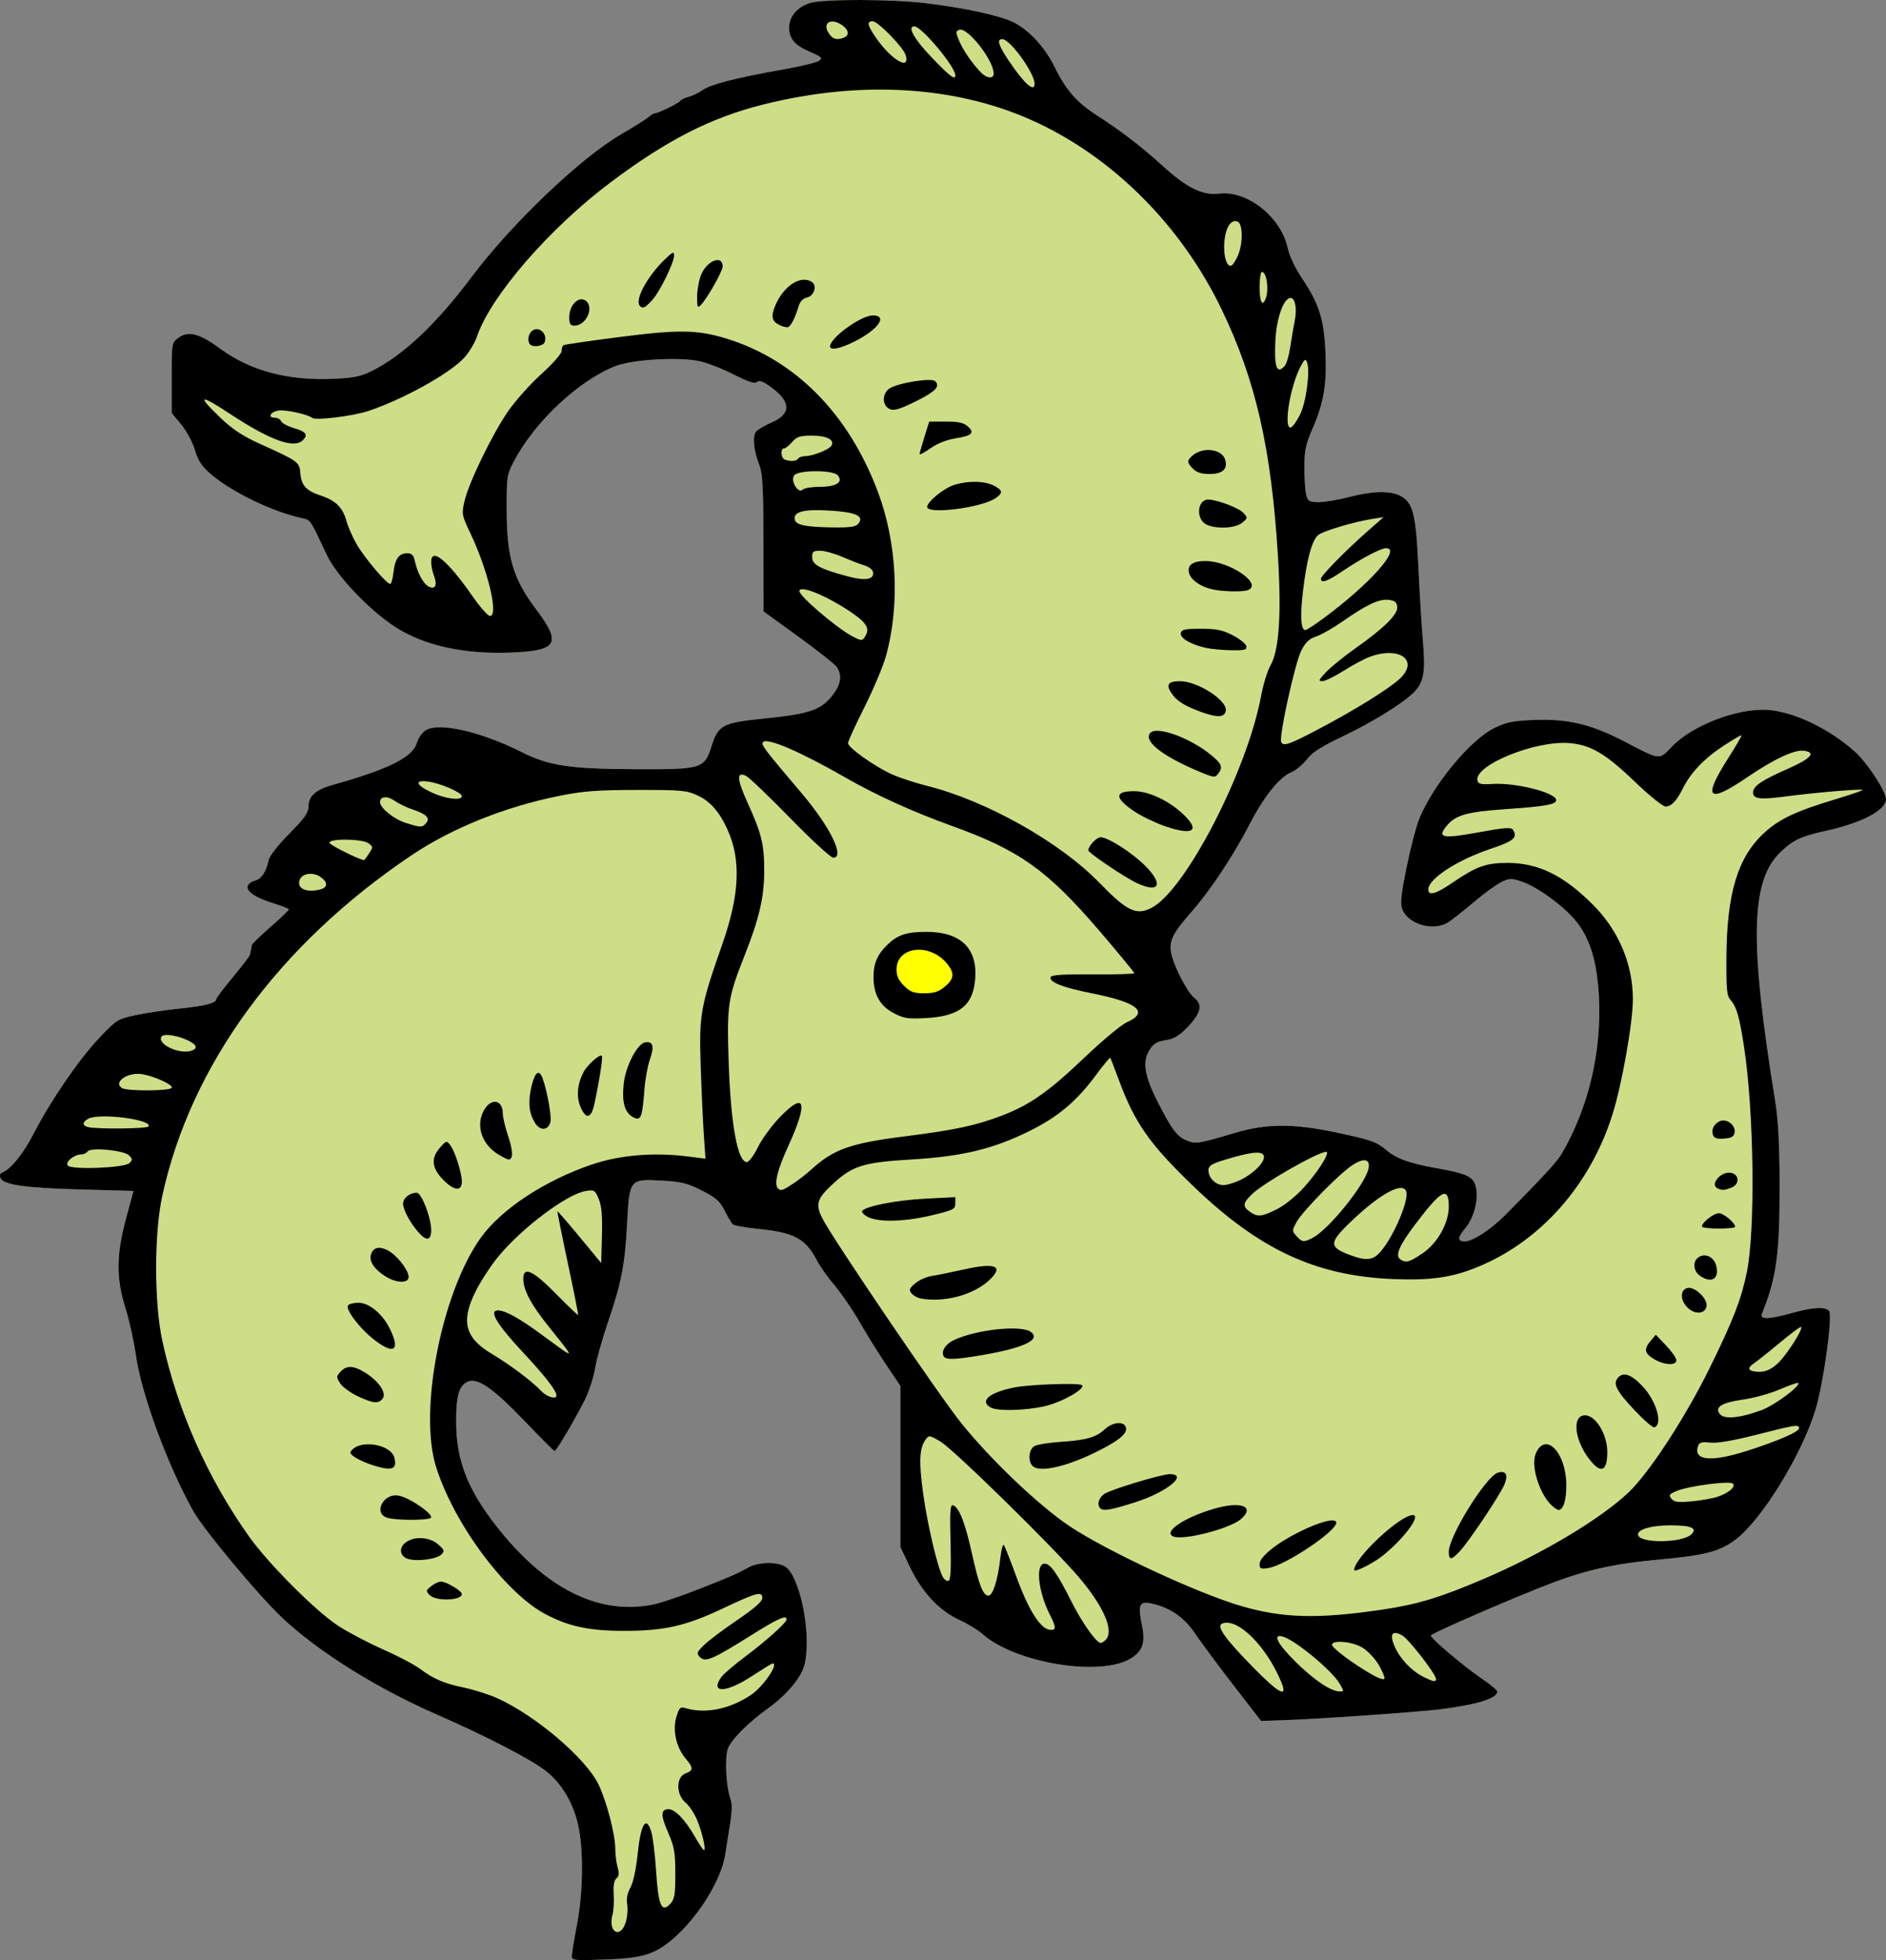 <?xml version="1.0" encoding="UTF-8" standalone="no"?>
<!-- Created with Inkscape (http://www.inkscape.org/) -->

<svg
   version="1.1"
   id="svg1"
   width="983.519"
   height="1021.738"
   viewBox="0 0 983.519 1021.738"
   sodipodi:docname="90b.svg"
   inkscape:version="1.3.2 (091e20ef0f, 2023-11-25)"
   xmlns:inkscape="http://www.inkscape.org/namespaces/inkscape"
   xmlns:sodipodi="http://sodipodi.sourceforge.net/DTD/sodipodi-0.dtd"
   xmlns="http://www.w3.org/2000/svg"
   xmlns:svg="http://www.w3.org/2000/svg">
  <rect x="0" y="0" width="983.519" height="1021.738" fill="#808080" stroke="none"/>
  <defs
     id="defs1" />
  <sodipodi:namedview
     id="namedview1"
     pagecolor="#ffffff"
     bordercolor="#000000"
     borderopacity="0.25"
     inkscape:showpageshadow="2"
     inkscape:pageopacity="0.0"
     inkscape:pagecheckerboard="0"
     inkscape:deskcolor="#d1d1d1"
     showgrid="false"
     inkscape:zoom="0.601948"
     inkscape:cx="495.05937"
     inkscape:cy="509.18019"
     inkscape:window-width="1920"
     inkscape:window-height="1011"
     inkscape:window-x="0"
     inkscape:window-y="0"
     inkscape:window-maximized="1"
     inkscape:current-layer="layer1" />
  <g
     inkscape:groupmode="layer"
     id="layer1"
     inkscape:label="Layer 1"
     transform="translate(-17.814,-15.585)">
    <path
       style="fill:#cdde87"
       d="m 316.004,1035.158 c 0.002,-1.37 1.202,-8.662 2.667,-16.205 3.262,-16.801 3.517,-39.336 0.591,-52.202 -2.687,-11.816 -8.929,-22.068 -17.261,-28.354 -8.209,-6.192 -31.148,-18.018 -56.288,-29.017 -31.783,-13.906 -62.062,-32.859 -80.898,-50.636 -12.531,-11.828 -41.027,-46.083 -46.437,-55.823 -13.413,-24.147 -26.825,-60.665 -29.695,-80.848 -1.048,-7.373 -3.517,-18.506 -5.487,-24.739 -4.871,-15.415 -4.764,-27.802 0.403,-46.809 l 3.844,-14.143 -27.388,-0.751 c -29.364,-0.805 -40.639,-2.422 -42.022,-6.025 -0.469,-1.221 -0.16,-2.452 0.687,-2.734 4.434,-1.478 11.06,-9.592 16.611,-20.34 8.963,-17.353 23.729,-38.867 34.355,-50.054 8.878,-9.346 9.517,-9.746 18.753,-11.72 5.259,-1.124 15.832,-2.698 23.496,-3.497 13.312,-1.388 18.732,-2.841 18.732,-5.019 0,-0.549 3.9,-5.689 8.667,-11.423 4.767,-5.733 8.742,-10.963 8.833,-11.621 0.092,-0.658 0.317,-1.797 0.5,-2.531 0.183,-0.733 0.408,-1.846 0.5,-2.472 0.092,-0.626 4.517,-4.92 9.833,-9.541 5.317,-4.621 9.549,-8.713 9.405,-9.093 -0.144,-0.38 -3.606,-1.725 -7.693,-2.99 -9.364,-2.897 -14.329,-6.114 -13.787,-8.931 0.232,-1.205 1.91,-2.542 3.728,-2.971 3.416,-0.806 6.033,-4.717 7.284,-10.885 0.407,-2.008 5.065,-7.936 10.724,-13.651 8,-8.078 10.004,-10.907 10.004,-14.118 0,-5.496 3.81,-8.849 12.947,-11.394 28.623,-7.973 41.469,-14.382 43.569,-21.739 0.699,-2.448 2.693,-5.383 4.431,-6.522 6.835,-4.479 28.595,0.391 50.205,11.234 14.263,7.157 25.076,8.801 58.848,8.946 35.329,0.152 36.409,-0.172 40.235,-12.07 3.554,-11.051 5.643,-12.135 27.765,-14.394 24.467,-2.499 30.072,-4.596 36.388,-13.615 3.385,-4.834 3.756,-9.376 1.078,-13.2 -1.027,-1.466 -10.027,-8.579 -20,-15.807 l -18.133,-13.141 -0.059,-35.49 c -0.048,-29.006 -0.441,-36.464 -2.153,-40.823 -2.991,-7.616 -3.723,-15.002 -1.725,-17.41 0.925,-1.115 4.597,-3.281 8.16,-4.813 10.325,-4.442 10.157,-10.77 -0.491,-18.484 -3.994,-2.893 -5.916,-3.58 -7.15,-2.556 -1.23,1.021 -4.538,-0.052 -12.207,-3.959 -5.786,-2.948 -13.739,-6.051 -17.674,-6.894 -10.838,-2.324 -35.034,-0.924 -43.915,2.542 -19.125,7.464 -42.13,29.009 -52.934,49.576 -3.727,7.095 -3.85,7.94 -3.789,26 0.083,24.348 3.387,35.35 15.403,51.297 13.359,17.728 11.151,21.502 -13.146,22.464 -24.5,0.971 -45.357,-3.628 -60.322,-13.301 -13.78,-8.907 -30.705,-26.746 -35.881,-37.818 -8.294,-17.742 -8.471,-18.017 -12.013,-18.752 -15.828,-3.282 -37.869,-13.924 -48.873,-23.597 -4.302,-3.782 -6.252,-6.823 -7.809,-12.179 -1.152,-3.963 -4.303,-9.835 -7.083,-13.2 l -5.008,-6.062 v -18.279 c 0,-18.237 0.008,-18.285 3.547,-20.93 5.087,-3.803 11.021,-2.256 21.758,5.669 15.524,11.459 35.331,16.771 58.704,15.741 11.17,-0.492 14.534,-1.185 20.667,-4.257 16.137,-8.085 33.39,-24.369 51.7,-48.797 20.788,-27.735 56.828,-62.112 78.05,-74.451 6.733,-3.915 13.189,-7.965 14.347,-9 1.158,-1.035 2.541,-1.882 3.073,-1.882 1.749,0 12.643,-5.299 13.395,-6.515 0.404,-0.654 2.354,-1.595 4.333,-2.092 1.979,-0.497 5.241,-2.073 7.248,-3.502 4.223,-3.007 17.415,-6.395 41.591,-10.682 9.393,-1.666 18.065,-3.75 19.27,-4.631 1.892,-1.384 1.236,-2.014 -4.802,-4.611 -8.024,-3.452 -10.881,-6.799 -10.881,-12.749 0,-5.761 4.397,-10.838 11.071,-12.782 7.152,-2.084 42.407,-2.002 60.262,0.14 20.239,2.428 38.944,6.518 45.878,10.031 8.065,4.087 16.439,13.253 21.329,23.348 5.69,11.747 11.499,18.367 22.067,25.15 12.468,8.002 23.28,16.323 34.684,26.693 12.141,11.04 20.54,15.129 28.852,14.045 14.614,-1.905 32.42,12.171 35.887,28.369 0.887,4.145 3.906,10.501 7.599,16 8.747,13.023 11.299,21.088 12.068,38.132 0.764,16.943 -0.868,26.643 -6.733,40.024 -3.575,8.157 -4.225,11.268 -4.243,20.3 -0.011,5.867 0.433,12.317 0.988,14.333 0.899,3.269 1.621,3.664 6.65,3.644 3.103,-0.013 10.141,-1.202 15.641,-2.644 11.919,-3.124 21.413,-3.383 26.553,-0.725 6.813,3.523 8.298,9.223 9.586,36.781 0.643,13.757 1.722,31.387 2.398,39.178 1.398,16.097 0.451,21.415 -4.734,26.6 -5.837,5.837 -21.646,15.608 -37.279,23.04 -11.005,5.232 -15.759,8.287 -18.509,11.892 -2.035,2.668 -5.659,5.67 -8.053,6.67 -6.288,2.627 -14.367,12.699 -21.904,27.304 -8.402,16.282 -20.295,34.224 -30.001,45.261 -9.827,11.174 -11.876,15.154 -10.899,21.174 1.094,6.74 8.343,20.906 12.285,24.008 4.437,3.49 3.278,8.016 -3.964,15.472 -4.156,4.279 -6.855,5.852 -11.178,6.515 -4.499,0.69 -6.269,1.782 -8.406,5.186 -3.756,5.983 -2.587,13.33 4.269,26.822 7.326,14.419 10.096,18.123 15.122,20.223 4.663,1.948 6.297,1.69 25.381,-4.006 16,-4.776 30.299,-4.856 52,-0.291 18.983,3.993 21.529,4.886 26.954,9.45 5.182,4.36 12.183,6.854 26.126,9.307 13.537,2.381 17.697,3.943 19.506,7.323 3.034,5.669 0.727,17.595 -4.637,23.969 -4.098,4.87 -4.158,6.849 -0.21,6.849 4.046,0 13.457,-6.13 20.928,-13.631 18.6,-18.676 27.147,-27.929 29.471,-31.907 14.137,-24.195 21.028,-53.401 19.458,-82.462 -0.951,-17.607 -4.561,-29.608 -11.571,-38.478 -6.267,-7.928 -20.146,-18.151 -28.517,-21.003 -5.482,-1.868 -6.433,-1.855 -10.639,0.141 -2.541,1.206 -9.025,5.921 -14.41,10.478 -5.385,4.557 -11.42,9.315 -13.411,10.574 -7.655,4.838 -20.746,1.165 -23.927,-6.713 -1.189,-2.945 -0.768,-7.209 2.14,-21.666 1.991,-9.9 4.966,-21.359 6.61,-25.465 7.052,-17.603 26.601,-41.293 39.137,-47.426 6.314,-3.089 9.723,-3.791 20.535,-4.225 17.763,-0.713 30.073,2.183 47.135,11.091 19.143,9.994 18.258,9.893 24.954,2.848 10.618,-11.172 34.539,-20.32 50.168,-19.184 13.636,0.991 32.07,9.841 45.333,21.766 6.566,5.904 16.202,20.657 16.202,24.807 0,5.736 -12.64,12.381 -31.333,16.473 -12.893,2.822 -17.131,4.804 -23.675,11.075 -15.598,14.945 -16.283,46.611 -2.8,129.574 1.645,10.122 2.29,22.309 2.331,44 0.067,36.053 -1.616,48.313 -9.194,67 -1.294,3.192 3.293,3.094 15.662,-0.333 11.044,-3.061 17.434,-3.391 19.358,-1 1.943,2.415 -2.942,37.756 -7.108,51.419 -7.164,23.496 -27.838,57.14 -41.544,67.606 -8.336,6.365 -16.106,8.378 -41.029,10.628 -21.75,1.964 -36.839,5.284 -54.667,12.03 -19.077,7.218 -63.333,26.393 -63.333,27.441 0,1.578 17.104,16.049 26.555,22.468 4.461,3.03 8.111,6.072 8.111,6.761 0,3.564 -10.494,6.806 -30,9.269 -11.527,1.455 -63.606,5.058 -81.956,5.67 l -11.29,0.376 -14.423,-18.667 c -7.932,-10.267 -16.952,-22.415 -20.044,-26.997 -5.815,-8.617 -13.318,-13.668 -23.289,-15.676 -5.655,-1.139 -6.511,1.074 -4.352,11.248 1.981,9.336 0.384,13.914 -6.188,17.741 -16.217,9.443 -60.427,1.944 -77.125,-13.082 -2.2,-1.98 -7.617,-5.263 -12.038,-7.296 -10.457,-4.809 -19.398,-14.419 -25.707,-27.631 l -4.922,-10.307 v -42 -42 l -7.333,-10.902 c -4.033,-5.996 -10.269,-16.023 -13.857,-22.282 -3.588,-6.259 -9.448,-14.839 -13.024,-19.068 -3.575,-4.228 -7.745,-10.101 -9.267,-13.051 -5.925,-11.486 -11.895,-14.679 -30.965,-16.559 -6.478,-0.639 -12.335,-1.718 -13.015,-2.398 -0.68,-0.68 -2.579,-3.899 -4.221,-7.154 -2.466,-4.89 -4.524,-6.699 -11.842,-10.411 -7.52,-3.814 -10.663,-4.596 -20.825,-5.175 -16.793,-0.957 -16.952,-0.76 -18.136,22.454 -1.083,21.23 -2.963,30.865 -10.078,51.661 -2.927,8.554 -5.906,19.253 -6.621,23.776 -0.714,4.523 -3.091,11.834 -5.281,16.248 -4.824,9.723 -14.921,26.862 -15.826,26.862 -0.359,0 -7.507,-7.155 -15.885,-15.899 -16.561,-17.286 -24.758,-22.813 -29.818,-20.105 -4.269,2.285 -5.676,7.495 -5.638,20.878 0.06,20.823 6.408,36.368 23.356,57.193 24.981,30.695 52.321,43.621 79.876,37.764 3.886,-0.826 14.566,-4.463 23.732,-8.081 16.933,-6.685 19.152,-7.655 25.673,-11.224 5.494,-3.008 16.315,-2.887 19.748,0.22 7.84,7.095 13.177,37.606 9.011,51.512 -1.92,6.407 -9.512,15.24 -18.803,21.878 -10.425,7.447 -19.43,16.554 -20.964,21.202 -1.587,4.808 -0.851,19.506 1.272,25.386 1.064,2.949 1.062,6.588 -0.011,13.333 -0.811,5.102 -1.97,12.392 -2.575,16.198 -2.921,18.38 -23.16,45.299 -38.538,51.259 -5.806,2.25 -11.286,3.038 -24.48,3.517 -15.933,0.579 -17,0.462 -16.996,-1.873 z"
       id="path2" />
    <path
       style="fill:#ffff00"
       d="m 510.564,529.881 c 4.816,-4.053 5.134,-6.877 1.318,-11.728 -8.9,-11.314 -26.549,-9.421 -26.549,2.848 0,3.237 1.117,5.654 3.897,8.434 3.268,3.268 4.973,3.897 10.564,3.897 5.227,0 7.553,-0.745 10.769,-3.452 z"
       id="path3" />
    <path
       style="fill:#000000"
       d="m 316.004,1035.158 c 0.002,-1.37 1.202,-8.662 2.667,-16.205 3.262,-16.801 3.517,-39.336 0.591,-52.202 -2.687,-11.816 -8.929,-22.068 -17.261,-28.354 -8.209,-6.192 -31.148,-18.018 -56.288,-29.017 -31.783,-13.906 -62.062,-32.859 -80.898,-50.636 -12.531,-11.828 -41.027,-46.083 -46.437,-55.823 -13.413,-24.147 -26.825,-60.665 -29.695,-80.848 -1.048,-7.373 -3.517,-18.506 -5.487,-24.739 -4.871,-15.415 -4.764,-27.802 0.403,-46.809 l 3.844,-14.143 -27.388,-0.751 c -29.364,-0.805 -40.639,-2.422 -42.022,-6.025 -0.469,-1.221 -0.16,-2.452 0.687,-2.734 4.434,-1.478 11.06,-9.592 16.611,-20.34 8.963,-17.353 23.729,-38.867 34.355,-50.054 8.878,-9.346 9.517,-9.746 18.753,-11.72 5.259,-1.124 15.832,-2.698 23.496,-3.497 13.312,-1.388 18.732,-2.841 18.732,-5.019 0,-0.549 3.9,-5.689 8.667,-11.423 4.767,-5.733 8.742,-10.963 8.833,-11.621 0.092,-0.658 0.317,-1.797 0.5,-2.531 0.183,-0.733 0.408,-1.846 0.5,-2.472 0.092,-0.626 4.517,-4.92 9.833,-9.541 5.317,-4.621 9.549,-8.713 9.405,-9.093 -0.144,-0.38 -3.606,-1.725 -7.693,-2.99 -9.364,-2.897 -14.329,-6.114 -13.787,-8.931 0.232,-1.205 1.91,-2.542 3.728,-2.971 3.416,-0.806 6.033,-4.717 7.284,-10.885 0.407,-2.008 5.065,-7.936 10.724,-13.651 8,-8.078 10.004,-10.907 10.004,-14.118 0,-5.496 3.81,-8.849 12.947,-11.394 28.623,-7.973 41.469,-14.382 43.569,-21.739 0.699,-2.448 2.693,-5.383 4.431,-6.522 6.835,-4.479 28.595,0.391 50.205,11.234 14.263,7.157 25.076,8.801 58.848,8.946 35.329,0.152 36.409,-0.172 40.235,-12.07 3.554,-11.051 5.643,-12.135 27.765,-14.394 24.467,-2.499 30.072,-4.596 36.388,-13.615 3.385,-4.834 3.756,-9.376 1.078,-13.2 -1.027,-1.466 -10.027,-8.579 -20,-15.807 l -18.133,-13.141 -0.059,-35.49 c -0.048,-29.006 -0.441,-36.464 -2.153,-40.823 -2.991,-7.616 -3.723,-15.002 -1.725,-17.41 0.925,-1.115 4.597,-3.281 8.16,-4.813 10.325,-4.442 10.157,-10.77 -0.491,-18.484 -3.994,-2.893 -5.916,-3.58 -7.15,-2.556 -1.23,1.021 -4.538,-0.052 -12.207,-3.959 -5.786,-2.948 -13.739,-6.051 -17.674,-6.894 -10.838,-2.324 -35.034,-0.924 -43.915,2.542 -19.125,7.464 -42.13,29.009 -52.934,49.576 -3.727,7.095 -3.85,7.94 -3.789,26 0.083,24.348 3.387,35.35 15.403,51.297 13.359,17.728 11.151,21.502 -13.146,22.464 -24.5,0.971 -45.357,-3.628 -60.322,-13.301 -13.78,-8.907 -30.705,-26.746 -35.881,-37.818 -8.294,-17.742 -8.471,-18.017 -12.013,-18.752 -15.828,-3.282 -37.869,-13.924 -48.873,-23.597 -4.302,-3.782 -6.252,-6.823 -7.809,-12.179 -1.152,-3.963 -4.303,-9.835 -7.083,-13.2 l -5.008,-6.062 v -18.279 c 0,-18.237 0.008,-18.285 3.547,-20.93 5.087,-3.803 11.021,-2.256 21.758,5.669 15.524,11.459 35.331,16.771 58.704,15.741 11.17,-0.492 14.534,-1.185 20.667,-4.257 16.137,-8.085 33.39,-24.369 51.7,-48.797 20.788,-27.735 56.828,-62.112 78.05,-74.451 6.733,-3.915 13.189,-7.965 14.347,-9 1.158,-1.035 2.541,-1.882 3.073,-1.882 1.749,0 12.643,-5.299 13.395,-6.515 0.404,-0.654 2.354,-1.595 4.333,-2.092 1.979,-0.497 5.241,-2.073 7.248,-3.502 4.223,-3.007 17.415,-6.395 41.591,-10.682 9.393,-1.666 18.065,-3.75 19.27,-4.631 1.892,-1.384 1.236,-2.014 -4.802,-4.611 -8.024,-3.452 -10.881,-6.799 -10.881,-12.749 0,-5.761 4.397,-10.838 11.071,-12.782 7.152,-2.084 42.407,-2.002 60.262,0.14 20.239,2.428 38.944,6.518 45.878,10.031 8.065,4.087 16.439,13.253 21.329,23.348 5.69,11.747 11.499,18.367 22.067,25.15 12.468,8.002 23.28,16.323 34.684,26.693 12.141,11.04 20.54,15.129 28.852,14.045 14.614,-1.905 32.42,12.171 35.887,28.369 0.887,4.145 3.906,10.501 7.599,16 8.747,13.023 11.299,21.088 12.068,38.132 0.764,16.943 -0.868,26.643 -6.733,40.024 -3.575,8.157 -4.225,11.268 -4.243,20.3 -0.011,5.867 0.433,12.317 0.988,14.333 0.899,3.269 1.621,3.664 6.65,3.644 3.103,-0.013 10.141,-1.202 15.641,-2.644 11.919,-3.124 21.413,-3.383 26.553,-0.725 6.813,3.523 8.298,9.223 9.586,36.781 0.643,13.757 1.722,31.387 2.398,39.178 1.398,16.097 0.451,21.415 -4.734,26.6 -5.837,5.837 -21.646,15.608 -37.279,23.04 -11.005,5.232 -15.759,8.287 -18.509,11.892 -2.035,2.668 -5.659,5.67 -8.053,6.67 -6.288,2.627 -14.367,12.699 -21.904,27.304 -8.402,16.282 -20.295,34.224 -30.001,45.261 -9.827,11.174 -11.876,15.154 -10.899,21.174 1.094,6.74 8.343,20.906 12.285,24.008 4.437,3.49 3.278,8.016 -3.964,15.472 -4.156,4.279 -6.855,5.852 -11.178,6.515 -4.499,0.69 -6.269,1.782 -8.406,5.186 -3.756,5.983 -2.587,13.33 4.269,26.822 7.326,14.419 10.096,18.123 15.122,20.223 4.663,1.948 6.297,1.69 25.381,-4.006 16,-4.776 30.299,-4.856 52,-0.291 18.983,3.993 21.529,4.886 26.954,9.45 5.182,4.36 12.183,6.854 26.126,9.307 13.537,2.381 17.697,3.943 19.506,7.323 3.034,5.669 0.727,17.595 -4.637,23.969 -4.098,4.87 -4.158,6.849 -0.21,6.849 4.046,0 13.457,-6.13 20.928,-13.631 18.6,-18.676 27.147,-27.929 29.471,-31.907 14.137,-24.195 21.028,-53.401 19.458,-82.462 -0.951,-17.607 -4.561,-29.608 -11.571,-38.478 -6.267,-7.928 -20.146,-18.151 -28.517,-21.003 -5.482,-1.868 -6.433,-1.855 -10.639,0.141 -2.541,1.206 -9.025,5.921 -14.41,10.478 -5.385,4.557 -11.42,9.315 -13.411,10.574 -7.655,4.838 -20.746,1.165 -23.927,-6.713 -1.189,-2.945 -0.768,-7.209 2.14,-21.666 1.991,-9.9 4.966,-21.359 6.61,-25.465 7.052,-17.603 26.601,-41.293 39.137,-47.426 6.314,-3.089 9.723,-3.791 20.535,-4.225 17.763,-0.713 30.073,2.183 47.135,11.091 19.143,9.994 18.258,9.893 24.954,2.848 10.618,-11.172 34.539,-20.32 50.168,-19.184 13.636,0.991 32.07,9.841 45.333,21.766 6.566,5.904 16.202,20.657 16.202,24.807 0,5.736 -12.64,12.381 -31.333,16.473 -12.893,2.822 -17.131,4.804 -23.675,11.075 -15.598,14.945 -16.283,46.611 -2.8,129.574 1.645,10.122 2.29,22.309 2.331,44 0.067,36.053 -1.616,48.313 -9.194,67 -1.294,3.192 3.293,3.094 15.662,-0.333 11.044,-3.061 17.434,-3.391 19.358,-1 1.943,2.415 -2.942,37.756 -7.108,51.419 -7.164,23.496 -27.838,57.14 -41.544,67.606 -8.336,6.365 -16.106,8.378 -41.029,10.628 -21.75,1.964 -36.839,5.284 -54.667,12.03 -19.077,7.218 -63.333,26.393 -63.333,27.441 0,1.578 17.104,16.049 26.555,22.468 4.461,3.03 8.111,6.072 8.111,6.761 0,3.564 -10.494,6.806 -30,9.269 -11.527,1.455 -63.606,5.058 -81.956,5.67 l -11.29,0.376 -14.423,-18.667 c -7.932,-10.267 -16.952,-22.415 -20.044,-26.997 -5.815,-8.617 -13.318,-13.668 -23.289,-15.676 -5.655,-1.139 -6.511,1.074 -4.352,11.248 1.981,9.336 0.384,13.914 -6.188,17.741 -16.217,9.443 -60.427,1.944 -77.125,-13.082 -2.2,-1.98 -7.617,-5.263 -12.038,-7.296 -10.457,-4.809 -19.398,-14.419 -25.707,-27.631 l -4.922,-10.307 v -42 -42 l -7.333,-10.902 c -4.033,-5.996 -10.269,-16.023 -13.857,-22.282 -3.588,-6.259 -9.448,-14.839 -13.024,-19.068 -3.575,-4.228 -7.745,-10.101 -9.267,-13.051 -5.925,-11.486 -11.895,-14.679 -30.965,-16.559 -6.478,-0.639 -12.335,-1.718 -13.015,-2.398 -0.68,-0.68 -2.579,-3.899 -4.221,-7.154 -2.466,-4.89 -4.524,-6.699 -11.842,-10.411 -7.52,-3.814 -10.663,-4.596 -20.825,-5.175 -16.793,-0.957 -16.952,-0.76 -18.136,22.454 -1.083,21.23 -2.963,30.865 -10.078,51.661 -2.927,8.554 -5.906,19.253 -6.621,23.776 -0.714,4.523 -3.091,11.834 -5.281,16.248 -4.824,9.723 -14.921,26.862 -15.826,26.862 -0.359,0 -7.507,-7.155 -15.885,-15.899 -16.561,-17.286 -24.758,-22.813 -29.818,-20.105 -4.269,2.285 -5.676,7.495 -5.638,20.878 0.06,20.823 6.408,36.368 23.356,57.193 24.981,30.695 52.321,43.621 79.876,37.764 3.886,-0.826 14.566,-4.463 23.732,-8.081 16.933,-6.685 19.152,-7.655 25.673,-11.224 5.494,-3.008 16.315,-2.887 19.748,0.22 7.84,7.095 13.177,37.606 9.011,51.512 -1.92,6.407 -9.512,15.24 -18.803,21.878 -10.425,7.447 -19.43,16.554 -20.964,21.202 -1.587,4.808 -0.851,19.506 1.272,25.386 1.064,2.949 1.062,6.588 -0.011,13.333 -0.811,5.102 -1.97,12.392 -2.575,16.198 -2.921,18.38 -23.16,45.299 -38.538,51.259 -5.806,2.25 -11.286,3.038 -24.48,3.517 -15.933,0.579 -17,0.462 -16.996,-1.873 z m 28.044,-17.302 c 0.873,-2.646 1.251,-6.884 0.84,-9.418 -0.507,-3.122 0.03,-5.992 1.666,-8.905 1.459,-2.597 2.947,-9.469 3.761,-17.366 1.602,-15.545 4.333,-20.303 7.006,-12.206 0.89,2.696 2.078,12.108 2.64,20.914 1.157,18.128 2.888,22.079 7.462,17.025 2.177,-2.406 2.574,-4.844 2.551,-15.708 -0.022,-11.127 -0.528,-14.004 -3.749,-21.35 -3.949,-9.004 -3.892,-12.177 0.218,-12.177 3.391,0 8.704,5.517 13.669,14.196 2.246,3.925 4.406,7.137 4.801,7.137 1.245,0 -1.018,-9.755 -3.711,-16 -1.423,-3.3 -4.022,-7.2 -5.776,-8.667 -5.134,-4.293 -5.189,-13.396 -0.092,-15.333 4.165,-1.583 4.172,-2.798 0.048,-7.7 -4.94,-5.871 -6.935,-14.746 -4.867,-21.649 1.448,-4.832 2.061,-5.464 4.579,-4.713 10.521,3.139 23.001,0.675 34.236,-6.76 6.356,-4.206 14.837,-16.512 11.379,-16.512 -0.344,0 -5.221,3 -10.838,6.667 -13.481,8.801 -21.928,9.053 -15.92,0.476 1.072,-1.531 6.622,-6.284 12.333,-10.562 11.254,-8.431 21.717,-17.838 21.717,-19.525 0,-2.508 -4.511,-0.473 -18.791,8.479 -19.85,12.444 -23.557,14.022 -26.362,11.218 -1.922,-1.922 -1.749,-2.467 1.953,-6.169 2.234,-2.234 10.017,-8.108 17.297,-13.053 9.167,-6.228 13.236,-9.792 13.236,-11.595 0,-3.709 -2.842,-2.956 -20.719,5.489 -19.226,9.082 -30.456,11.625 -51.281,11.613 -18.314,-0.011 -28.981,-2.283 -41.196,-8.773 -20.961,-11.138 -47.819,-47.392 -56.992,-76.931 -9.063,-29.185 2.954,-90.581 23.314,-119.113 10.69,-14.98 33.501,-30.006 58.207,-38.341 14.372,-4.849 31.95,-6.353 49.183,-4.209 l 9.849,1.226 -0.874,-12.781 c -0.481,-7.029 -1.214,-23.281 -1.631,-36.114 -0.85,-26.204 -0.08,-30.507 11.213,-62.667 9.04,-25.746 9.939,-43.79 2.967,-59.552 -4.209,-9.515 -9.09,-15.126 -15.896,-18.273 -5.599,-2.589 -8.393,-2.838 -31.478,-2.807 -20.865,0.029 -27.98,0.565 -40.341,3.042 -28.441,5.699 -56.097,16.8 -77.245,31.008 -69.133,46.442 -115.229,109.451 -130.017,177.719 -4.229,19.525 -4.213,55.607 0.034,75.228 7.809,36.076 23.527,71.575 45.194,102.07 10.1,14.215 34.605,38.796 46.375,46.52 5.133,3.368 15.633,8.903 23.333,12.299 7.7,3.396 16.4,7.951 19.333,10.123 7.42,5.492 12.553,7.69 23.184,9.926 5.049,1.062 12.648,3.465 16.887,5.339 19.929,8.813 46.449,31.288 53.154,45.044 4.17,8.557 8.775,26.155 8.775,33.537 0,3.004 0.549,7.377 1.22,9.717 0.91,3.172 0.753,4.643 -0.615,5.778 -1.239,1.029 -1.699,3.757 -1.417,8.403 0.23,3.784 -0.044,8.504 -0.609,10.488 -2.541,8.926 3.924,12.963 6.801,4.247 z M 241.934,847.076 c -2.12,-2.12 -2.077,-2.403 0.719,-4.667 1.637,-1.325 3.96,-2.408 5.162,-2.405 2.734,0.006 10.852,4.868 10.852,6.499 0,3.445 -13.402,3.903 -16.733,0.572 z m -11.267,-18.863 c -4.463,-1.325 -5.056,-5.989 -1.113,-8.751 4.614,-3.232 12.287,-2.717 16.705,1.121 3.358,2.917 3.533,3.461 1.709,5.318 -2.359,2.401 -12.456,3.751 -17.302,2.313 z m -10.667,-21.401 c -7.863,-2.174 -2.341,-13.204 5.806,-11.595 5.962,1.178 18.847,10.213 16.598,11.64 -2.058,1.305 -17.635,1.274 -22.404,-0.045 z m -7.702,-27.438 c -3.136,-0.979 -7.255,-2.798 -9.154,-4.042 -2.999,-1.965 -3.201,-2.513 -1.539,-4.175 5.268,-5.268 20.207,-2.358 21.868,4.259 1.534,6.111 -1.191,7.076 -11.175,3.958 z m -7.863,-35.946 c -3.794,-1.766 -7.923,-4.776 -9.176,-6.688 -2.156,-3.29 -2.15,-3.617 0.105,-6.109 3.222,-3.561 7.056,-3.311 13.521,0.882 6.875,4.458 10.686,10.455 8.396,13.214 -2.23,2.687 -4.856,2.421 -12.847,-1.3 z m 8.018,-29.868 c -7.259,-5.743 -14.49,-15.344 -13.168,-17.483 0.48,-0.776 2.916,-1.412 5.414,-1.412 5.695,0 12.68,5.832 16.544,13.813 5.518,11.399 1.865,13.511 -8.79,5.082 z m 5.936,-32.923 c -5.739,-3.799 -8.199,-7.703 -7.078,-11.232 1.142,-3.597 4.295,-4.345 8.705,-2.065 4.398,2.274 10.196,9.385 10.865,13.325 0.69,4.064 -6.335,4.048 -12.492,-0.029 z m 17.984,-22.305 c -4.349,-4.729 -8.362,-12.06 -8.367,-15.286 -0.005,-2.966 3.431,-5.714 7.145,-5.714 2.479,0 7.517,12.99 7.517,19.383 0,5.437 -2.249,6.015 -6.294,1.617 z m 12.817,-27.497 c -6.291,-6.291 -6.855,-11.488 -1.853,-17.096 3.281,-3.679 3.37,-3.697 5.374,-1.098 2.343,3.04 5.957,14.438 5.957,18.789 0,5.236 -3.89,4.991 -9.477,-0.596 z m 28.465,-13.496 c -8.509,-5.188 -11.764,-14.728 -7.704,-22.579 3.603,-6.968 10.049,-6.236 10.049,1.142 0,1.968 1.259,7.307 2.799,11.865 2.61,7.729 2.7,12.238 0.243,12.226 -0.573,-0.003 -2.997,-1.197 -5.387,-2.654 z m 19.202,-16.341 c -3.089,-4.95 -3.732,-10.237 -2.163,-17.794 1.524,-7.341 3.515,-10.105 5.254,-7.291 2.239,3.622 5.743,21.149 4.9,24.507 -1.123,4.475 -5.368,4.782 -7.991,0.578 z m 49.241,-4.427 c -2.986,-2.986 -3.889,-7.745 -3.037,-15.998 0.953,-9.23 7.12,-21.078 11.279,-21.669 4.088,-0.58 4.791,2.11 2.356,9.011 -1.125,3.189 -2.38,10.063 -2.789,15.274 -1.013,12.919 -1.646,15.475 -3.837,15.475 -1.034,0 -2.821,-0.942 -3.973,-2.093 z m -25.607,-4.122 c -2.205,-5.277 -1.633,-11.708 1.597,-17.954 1.939,-3.749 8.536,-9.652 9.599,-8.588 0.61,0.61 -1.318,13.056 -3.888,25.091 -1.652,7.736 -4.449,8.291 -7.307,1.451 z m 365.471,299.882 c -7.749,-18.678 -22.727,-33.55 -30.707,-30.488 -3.328,1.277 0.943,7.413 15.57,22.372 13.964,14.281 18.762,16.853 15.137,8.115 z m 30.447,0.852 c -3.881,-6.682 -22.763,-22.37 -29.409,-24.434 -5.92,-1.838 -3.138,3.689 6.728,13.365 9.622,9.437 18.012,15.044 22.681,15.158 2.323,0.057 2.323,-0.089 0,-4.089 z m 20.387,-9.753 c -1.891,-3.227 -5.634,-7.224 -8.318,-8.883 -5.14,-3.177 -15.167,-4.282 -16.047,-1.769 -0.518,1.48 10.908,10.056 21.177,15.897 3.149,1.791 5.928,2.664 6.176,1.939 0.248,-0.725 -1.097,-3.957 -2.988,-7.184 z m 29.871,7.381 c 0,-2.513 -14.182,-20.821 -17.62,-22.747 -5.303,-2.97 -6.807,-0.64 -3.85,5.965 2.863,6.394 8.878,12.689 15.012,15.712 5.11,2.518 6.457,2.741 6.457,1.07 z M 594.4,870.4 c 4.522,-4.522 -0.826,-17.129 -13.746,-32.4 -13.305,-15.726 -65.646,-67.021 -72.465,-71.017 -5.656,-3.315 -5.953,-3.353 -7.686,-0.984 -3.263,4.462 -3.584,11.582 -1.271,28.212 2.251,16.189 7.404,38.082 10.187,43.282 0.786,1.468 2.138,2.425 3.005,2.127 1.148,-0.394 1.442,-5.898 1.084,-20.245 -0.406,-16.231 -0.171,-19.603 1.333,-19.134 3.075,0.96 6.313,9.209 9.794,24.947 3.706,16.757 5.813,22.145 8.658,22.145 2.287,0 4.892,-8.248 6.168,-19.523 0.497,-4.389 1.317,-7.492 1.822,-6.895 0.506,0.597 3.518,8.212 6.694,16.922 6.121,16.788 12.243,26.554 17.083,27.256 3.635,0.527 3.69,-1.063 0.267,-7.772 -6.16,-12.075 -7.667,-26.654 -2.756,-26.654 3.009,0 6.595,5.067 13.946,19.702 5.576,11.103 13.049,21.631 15.354,21.631 0.511,0 1.649,-0.72 2.529,-1.6 z m 144.267,-15.777 c 18.326,-2.693 30.208,-6.301 53.297,-16.186 30.048,-12.863 60.634,-31.149 75.103,-44.9 10.875,-10.335 29.622,-39.07 42.319,-64.866 12.227,-24.841 16.372,-35.499 19.331,-49.705 4.552,-21.856 3.824,-83.211 -1.396,-117.56 -2.39,-15.726 -3.897,-21.021 -6.948,-24.408 -2.06,-2.287 -2.359,-5.216 -2.264,-22.15 0.189,-33.672 5.912,-52.507 19.817,-65.215 7.92,-7.238 16.502,-11.244 37.867,-17.674 7.586,-2.283 13.577,-4.367 13.314,-4.63 -0.654,-0.654 -25.718,1.492 -40.592,3.475 -12.841,1.712 -16.515,1.243 -16.515,-2.109 0,-3.294 4.413,-6.329 17.624,-12.122 12.647,-5.546 15.633,-8.865 8.692,-9.663 -4.879,-0.561 -15.564,4.458 -29.064,13.652 -20.96,14.274 -23.788,11.511 -10.128,-9.895 3.978,-6.233 7.054,-11.531 6.837,-11.772 -0.217,-0.241 -4.657,2.369 -9.866,5.801 -9.718,6.403 -16.657,13.747 -20.758,21.971 -3.227,6.473 -5.977,9.333 -8.971,9.333 -1.416,0 -8.61,-5.819 -16.154,-13.066 -15.204,-14.606 -23.089,-19.204 -34.326,-20.017 -17.755,-1.284 -49.197,11.554 -47.608,19.44 0.389,1.931 1.707,2.238 8.025,1.869 12.186,-0.712 33.029,4.601 33.029,8.42 0,2.282 -5.512,3.276 -26,4.69 -20.25,1.397 -26.301,3.054 -30.836,8.443 -5.512,6.551 -2.754,7.172 16.338,3.683 13.97,-2.553 17.03,-2.769 17.997,-1.268 2.548,3.956 0.309,5.862 -11.517,9.808 -17.509,5.842 -32.648,15.674 -32.648,21.202 0,3.505 3.874,2.452 12.405,-3.371 12.685,-8.659 17.619,-10.439 28.928,-10.436 16.06,0.004 29.319,6.517 44.667,21.941 13.301,13.367 20.667,30.862 20.667,49.085 0,12.319 -5.724,44.579 -10.696,60.28 -11.557,36.495 -37.162,65.556 -69.69,79.098 -13.667,5.69 -24.994,7.335 -44.805,6.508 -40.391,-1.686 -69.804,-15.425 -104.382,-48.757 -22.662,-21.846 -30.258,-32.726 -38.554,-55.226 -2.214,-6.006 -4.217,-11.11 -4.449,-11.343 -0.233,-0.233 -3.536,3.776 -7.34,8.908 -10.355,13.968 -19.791,21.872 -35.192,29.477 -18.538,9.155 -34.853,13.066 -60.884,14.596 -24.869,1.462 -30.815,3.261 -40.732,12.324 -8.864,8.101 -9.751,10.912 -5.858,18.561 5.356,10.526 60.79,92.184 72.289,106.488 15.485,19.262 40.741,43.268 56.694,53.888 19.576,13.032 66.916,35.028 89.434,41.553 21.899,6.346 39.822,6.797 73.499,1.848 z m -14.667,-20.671 c 0,-6.242 23.926,-28.618 30.6,-28.618 4.522,0 -4.84,12.547 -15.895,21.303 -5.034,3.987 -14.705,8.798 -14.705,7.315 z m -49.333,-3.007 c 0,-3.777 8.523,-10.732 20.514,-16.738 10.994,-5.507 19.486,-7.64 19.486,-4.895 0,4.497 -26.434,22.168 -35.317,23.61 -4.081,0.662 -4.683,0.408 -4.683,-1.977 z m 98.667,-6.49 c 0,-8.032 19.323,-39.214 25.519,-41.181 4.265,-1.354 5.602,1.058 3.445,6.217 -2.297,5.494 -18.561,29.773 -23.34,34.842 -4.329,4.592 -5.624,4.62 -5.624,0.122 z m -143.667,-7.964 c -5.451,-2.331 5.304,-9.708 20.909,-14.341 14.361,-4.263 22.102,-1.369 14.296,5.346 -5.82,5.006 -30.054,11.198 -35.204,8.995 z M 591.556,801.778 c -1.866,-1.866 -0.763,-5.553 2.252,-7.529 3.553,-2.328 29.814,-10.248 33.979,-10.248 10.005,0 -1.362,9.338 -17.764,14.591 -12.852,4.117 -16.848,4.806 -18.468,3.186 z m 235.182,-1.707 c -6.399,-6.399 -10.664,-20.478 -8.087,-26.698 4.948,-11.945 15.922,-0.699 15.987,16.382 0.029,7.736 -1.581,12.912 -4.018,12.912 -0.708,0 -2.455,-1.168 -3.882,-2.596 z M 556.267,779.733 c -2.572,-2.572 -1.941,-8.791 1.055,-10.394 1.46,-0.782 7.61,-1.757 13.667,-2.167 13.458,-0.912 18.364,-2.316 22.951,-6.566 3.97,-3.679 9.74,-4.325 10.931,-1.223 1.151,3 -2.612,6.476 -12.646,11.678 -17.015,8.822 -32.156,12.474 -35.958,8.672 z m 292.122,-1.4 c -9.195,-10.057 -11.569,-25 -3.971,-25 5.554,0 11.583,9.984 11.583,19.181 0,9.096 -2.716,11.172 -7.612,5.819 z m 21.938,-27.517 c -9.43,-9.997 -11.465,-13.838 -8.94,-16.88 2.816,-3.393 6.909,-2.104 12.779,4.022 7.343,7.664 11.003,20.099 6.37,21.642 -0.805,0.268 -5.4,-3.685 -10.21,-8.784 z m -335.993,-1.59 c -5.816,-3.388 -0.567,-7.809 12.333,-10.389 8.158,-1.631 34.102,-2.514 35.411,-1.205 1.89,1.89 -10.629,8.946 -19.417,10.944 -10.371,2.359 -24.823,2.69 -28.327,0.649 z M 880.333,724.015 c -5.009,-3.054 -5.378,-5.144 -1.684,-9.534 l 2.649,-3.148 5.351,5.615 c 2.943,3.088 5.351,6.538 5.351,7.667 0,2.943 -6.395,2.614 -11.667,-0.6 z m -370.341,-1.36 c -1.575,-2.548 0.782,-6.402 5.195,-8.496 11.65,-5.528 35.068,-8.037 40.174,-4.303 5.518,4.035 -3.552,8.357 -25.361,12.085 -14.024,2.397 -18.861,2.57 -20.007,0.714 z m 387.52,-25.797 c -3.737,-3.978 -3.433,-9.345 0.562,-9.917 3.836,-0.549 10.216,5.654 9.682,9.412 -0.621,4.371 -6.347,4.653 -10.244,0.505 z m -399.749,-4.453 c -1.597,-0.311 -3.677,-1.498 -4.623,-2.638 -1.451,-1.748 -1.153,-2.561 1.908,-5.194 1.996,-1.717 5.876,-3.455 8.623,-3.864 2.747,-0.408 10.425,-1.962 17.062,-3.453 16.312,-3.664 20.807,-1.692 12.933,5.675 -8.251,7.72 -23.815,11.827 -35.903,9.473 z m 406.533,-11.814 c -3.719,-2.605 -3.88,-8.007 -0.297,-9.924 3.536,-1.892 7.698,0.333 8.795,4.702 1.725,6.873 -2.465,9.448 -8.498,5.222 z m 1.037,-25.692 c 0,-2.086 6.177,-6.899 8.854,-6.899 2.487,0 8.48,5.008 8.48,7.086 0,0.503 -3.9,0.914 -8.667,0.914 -4.767,0 -8.667,-0.495 -8.667,-1.101 z m -435.147,-5.072 c -2.098,-1.136 -3.298,-2.564 -2.667,-3.173 2.619,-2.527 18.157,-5.48 32.814,-6.237 l 15.667,-0.809 v 3.267 c 0,3.019 -0.936,3.491 -12.333,6.218 -14.347,3.432 -27.95,3.731 -33.48,0.735 z m 443.48,-14.71 c -4.416,-1.782 1.312,-8.967 6.557,-8.224 4.68,0.663 4.991,6.045 0.449,7.772 -3.784,1.439 -4.454,1.482 -7.006,0.452 z m -2.487,-27.703 c -1.085,-2.826 0.153,-5.63 3.205,-7.264 3.487,-1.866 8.583,1.719 8.024,5.645 -0.323,2.266 -1.466,2.959 -5.42,3.286 -3.586,0.297 -5.238,-0.177 -5.809,-1.667 z m -11.269,207.912 c 3.166,-3.167 -0.178,-4.615 -10.712,-4.64 -9.901,-0.023 -17.199,1.993 -17.199,4.751 0,4.733 23.16,4.64 27.911,-0.111 z m 13.521,-19.503 c 5.864,-1.97 9.693,-5.233 8.058,-6.867 -1.59,-1.59 -22.986,1.186 -29.223,3.792 -4.025,1.682 -4.371,2.186 -2.797,4.082 1.465,1.765 3.417,2.013 10.595,1.346 4.84,-0.45 10.855,-1.508 13.368,-2.352 z m 15.552,-23.991 c 16.107,-5.156 27.016,-9.905 27.016,-11.76 0,-2.093 -1.692,-1.836 -22.022,3.344 -12.326,3.14 -20.553,4.553 -24.275,4.168 -4.678,-0.484 -5.768,-0.149 -6.443,1.98 -2.361,7.438 6.996,8.263 25.724,2.268 z m 7.589,-21.246 c 6.804,-2.546 20.431,-12.695 18.985,-14.14 -0.273,-0.273 -4.635,1.264 -9.694,3.415 -5.059,2.151 -13.64,4.526 -19.069,5.277 -11.147,1.542 -15.051,4.007 -12.058,7.612 2.346,2.827 10.714,1.997 21.836,-2.164 z m -628.578,-7.587 c -0.013,-2.541 -5.995,-10.232 -17.682,-22.734 -13.44,-14.377 -17.739,-21.599 -12.857,-21.599 3.919,0 11.396,4.161 23.291,12.962 13.27,9.818 14.684,10.701 13.202,8.244 -0.621,-1.03 -4.997,-6.643 -9.724,-12.473 -9.259,-11.419 -13.483,-19.246 -13.529,-25.066 -0.055,-6.889 4.947,-4.631 17.104,7.718 6.164,6.262 11.343,11.212 11.508,11 0.166,-0.212 -2.257,-12.385 -5.384,-27.052 -3.127,-14.667 -5.555,-26.801 -5.395,-26.966 0.16,-0.164 5.356,5.822 11.547,13.303 l 11.257,13.602 0.378,-14.239 c 0.278,-10.495 -0.161,-15.529 -1.671,-19.143 -1.925,-4.607 -2.333,-4.858 -6.74,-4.143 -9.961,1.616 -33.649,19.453 -45.99,34.629 -3.708,4.56 -8.82,12.421 -11.359,17.47 -7.929,15.762 -5.736,24.432 8.289,32.766 9.335,5.547 21.224,14.462 25.66,19.24 2.992,3.222 8.107,4.79 8.096,2.481 z m 636.587,-16.438 c 4.464,-3.92 13.649,-18.108 12.479,-19.278 -0.307,-0.307 -5.321,3.408 -11.143,8.256 -5.822,4.847 -11.93,9.7 -13.574,10.783 -3.897,2.567 -2.661,4.344 3.021,4.344 3.171,0 5.953,-1.239 9.217,-4.105 z M 759.516,669 c 7.88,-5.266 13.817,-15.792 13.817,-24.494 0,-10.808 -3.865,-8.764 -17.459,9.233 -8.525,11.286 -10.711,16.49 -7.721,18.384 2.97,1.881 4.508,1.458 11.363,-3.123 z m -21.553,-1.199 c 6.94,-8.248 14.802,-26.924 13.148,-31.234 -2.02,-5.263 -14.52,1.829 -30.19,17.128 -10.081,9.843 -9.909,12.136 1.22,16.214 8.366,3.066 11.861,2.6 15.822,-2.108 z M 702.4,660.804 c 8.227,-4.256 26.962,-27.379 28.999,-35.792 1.277,-5.276 -2.263,-6.123 -8.431,-2.016 -6.969,4.64 -26.085,24.146 -29.04,29.632 -2.395,4.447 -2.394,4.646 0.012,7.305 2.929,3.237 3.727,3.319 8.46,0.871 z m -18.669,-14.92 c 3.983,-1.985 9.906,-6.747 13.951,-11.217 7.617,-8.418 14.041,-18.667 11.699,-18.667 -4.133,0 -32.024,15.838 -38.381,21.796 -5.107,4.786 -5.378,6.655 -1.37,9.462 4.04,2.83 6.061,2.633 14.101,-1.373 z M 431.481,632.534 c 2.852,-1.906 6.986,-5.111 9.186,-7.122 11.801,-10.786 20.491,-13.888 48.961,-17.48 26.098,-3.293 37.066,-5.633 50.565,-10.79 14.738,-5.63 24.387,-12.41 43.316,-30.434 9.227,-8.786 19.067,-16.985 21.867,-18.22 11.903,-5.252 5.835,-10.361 -17.904,-15.071 -15.404,-3.057 -22.657,-5.888 -21.765,-8.495 0.394,-1.15 6.484,-1.543 22.085,-1.423 11.848,0.091 21.531,-0.209 21.519,-0.667 -0.012,-0.458 -8.123,-10.29 -18.025,-21.849 -27.338,-31.914 -41.763,-42.172 -77.286,-54.96 -20.184,-7.266 -39.365,-15.981 -55.333,-25.14 -23.586,-13.528 -40.579,-20.838 -42.945,-18.473 -1.231,1.231 0.619,3.683 19.958,26.435 14.974,17.617 22.954,33.82 16.658,33.82 -1.281,0 -11.331,-9.226 -22.333,-20.501 -11.002,-11.276 -21.363,-21.202 -23.024,-22.057 -5.208,-2.684 -4.97,1.548 0.796,14.172 7.13,15.609 8.593,21.589 8.572,35.054 -0.021,13.969 -2.545,24.865 -10.304,44.482 -8.649,21.869 -9.206,25.564 -8.266,54.851 1.047,32.608 4.658,52.667 9.48,52.667 1.099,0 3.654,-3.4 5.7,-7.584 2.039,-4.171 7.024,-11.071 11.077,-15.333 13.723,-14.431 15.532,-8.721 4.713,14.882 -5.628,12.278 -7.378,19.629 -5.192,21.814 1.422,1.422 2.433,1.093 7.925,-2.577 z m 52.519,-88.764 c -7.234,-3.742 -10.662,-9.796 -10.665,-18.837 -0.002,-7.27 2.079,-12.01 7.546,-17.182 5.231,-4.949 9.836,-6.418 20.118,-6.418 17.676,0 26.534,8.458 25.392,24.247 -1.01,13.959 -8.063,19.691 -25.438,20.674 -9.586,0.542 -11.701,0.232 -16.952,-2.484 z m 26.564,-13.889 c 4.816,-4.053 5.134,-6.877 1.318,-11.728 -8.9,-11.314 -26.549,-9.421 -26.549,2.848 0,3.237 1.117,5.654 3.897,8.434 3.268,3.268 4.973,3.897 10.564,3.897 5.227,0 7.553,-0.745 10.769,-3.452 z m 154.095,100.789 c 7.202,-3.486 13.281,-9.83 12.177,-12.707 -0.99,-2.581 -6.878,-1.935 -20.504,2.251 -6.814,2.093 -8.333,3.078 -8.333,5.401 0,3.971 3.78,7.718 7.786,7.718 1.855,0 5.848,-1.198 8.874,-2.663 z M 85.286,621.875 c 1.712,-1.645 1.686,-2.142 -0.217,-4.045 -2.685,-2.685 -20.207,-4.303 -21.632,-1.996 -0.51,0.825 -1.958,1.5 -3.218,1.5 -3.739,0 -8.554,3.988 -7.031,5.824 1.929,2.325 29.489,1.224 32.099,-1.282 z m 9.986,-19.109 c 2.207,-3.571 -25.556,-7.159 -31.359,-4.053 -3.208,1.717 -3.312,3.566 -0.246,4.367 4.482,1.171 30.849,0.909 31.605,-0.315 z m 12.068,-20.11 c 0.909,-1.471 -8.126,-5.732 -15.007,-7.076 -7.543,-1.474 -15.856,4.038 -10.86,7.201 2.58,1.634 24.847,1.526 25.868,-0.125 z m 10.551,-19.465 c 3.113,-1.195 2.577,-2.88 -1.604,-5.042 -5.465,-2.826 -13.134,-4.015 -14.249,-2.21 -2.477,4.008 9.741,9.597 15.853,7.252 z M 618.4,488.777 c 17.692,-9.288 49.672,-71.125 57.019,-110.256 1.155,-6.153 3.328,-13.287 4.829,-15.854 4.571,-7.819 5.878,-26.43 4.002,-57.009 C 680.795,249.322 672.673,213.771 654.782,176.667 634.244,134.075 599.805,99.111 559.458,79.893 518.602,60.432 467.766,56.987 415.533,70.14 c -27.27,6.867 -50.075,18.534 -79.611,40.727 -31.615,23.756 -62.26,59.136 -69.344,80.06 -1.231,3.637 -4.439,8.866 -7.128,11.62 -8.156,8.353 -31.935,21.436 -49.591,27.284 -8.079,2.676 -27.287,5.044 -29.189,3.599 -2.441,-1.855 -13.495,-4.324 -17.343,-3.874 -4.339,0.508 -6.284,3.777 -2.248,3.777 1.449,0 2.949,0.819 3.334,1.82 0.384,1.001 3.448,2.632 6.809,3.624 6.225,1.838 7.368,3.432 4.511,6.289 -4.548,4.548 -16.927,0.09 -37.725,-13.586 -16.484,-10.84 -17.877,-10.182 -4.818,2.275 5.835,5.565 11.387,9.218 19.793,13.02 20.486,9.267 20.962,9.609 21.448,15.409 0.549,6.545 2.977,9.183 10.867,11.803 7.635,2.536 11.319,6.249 13.241,13.345 0.794,2.933 3.18,8.342 5.301,12.02 3.967,6.878 15.599,20.646 17.444,20.646 0.57,0 1.341,-2.7 1.713,-5.999 0.803,-7.121 2.859,-10.001 7.142,-10.001 2.354,0 3.339,0.922 3.918,3.667 1.344,6.371 4.396,12.125 7.238,13.646 3.522,1.885 4.727,-0.662 2.76,-5.836 -0.763,-2.008 -1.388,-5.111 -1.388,-6.897 0,-7.998 8.55,-0.892 21.76,18.087 3.828,5.5 7.848,10 8.934,10 4.591,0 -1.075,-23.83 -10.25,-43.115 -4.483,-9.422 -4.596,-10.035 -3.082,-16.667 2.198,-9.624 14.482,-34.961 22.744,-46.913 3.809,-5.51 11.644,-14.272 17.41,-19.47 5.847,-5.271 10.484,-10.533 10.484,-11.898 0,-1.346 0.461,-2.732 1.025,-3.08 0.564,-0.348 13.614,-2.251 29,-4.228 31.133,-4.001 40.883,-3.859 56.04,0.817 35.832,11.054 63.542,39.08 78.85,79.748 9.986,26.531 11.627,58.754 4.346,85.357 -1.488,5.437 -6.58,17.583 -11.316,26.992 -4.736,9.409 -8.593,17.86 -8.572,18.781 0.055,2.362 14.28,12.412 23.073,16.3 4.059,1.795 12.216,4.467 18.127,5.938 30.679,7.636 69.259,29.284 89.687,50.326 14.639,15.079 19.487,17.412 27.473,13.22 z m -7.46,-12.75 c -6.344,-2.899 -25.607,-15.86 -25.607,-17.23 0,-2.166 4.373,-6.796 6.409,-6.784 3.897,0.022 16.405,8.008 23.228,14.83 9.65,9.65 7.536,14.468 -4.03,9.184 z m 13.82,-29.984 c -5.082,-1.807 -12.125,-5.254 -15.65,-7.66 -10.139,-6.919 -10.125,-10.382 0.041,-10.382 7.738,0 18.254,4.938 25.798,12.115 9.161,8.714 4.794,11.255 -10.189,5.927 z m 19.24,-27.912 c -19.713,-8.181 -29.995,-16.12 -26.435,-20.41 3.296,-3.972 21.051,2.473 32.101,11.653 5.355,4.448 5.96,6.197 3.333,9.625 -1.527,1.993 -2.282,1.92 -9,-0.868 z m 0.155,-31.45 c -8.851,-3.215 -12.821,-5.756 -15.585,-9.974 -2.826,-4.312 -1.497,-6.04 4.643,-6.04 9.044,0 24.602,9.974 23.842,15.285 -0.524,3.663 -4.245,3.873 -12.9,0.729 z m 2.135,-33.469 c -7.852,-1.849 -13.184,-5.054 -12.678,-7.622 0.371,-1.88 2.116,-2.256 10.458,-2.256 8.127,0 11.261,0.643 16.635,3.411 3.642,1.876 6.817,4.426 7.056,5.667 0.373,1.938 -0.754,2.237 -7.997,2.122 -4.637,-0.074 -10.701,-0.668 -13.474,-1.321 z m 3.41,-30.506 c -5.807,-1.38 -10.644,-4.712 -11.709,-8.067 -1.376,-4.334 1.595,-6.642 8.506,-6.609 12.647,0.06 30.121,12.069 22.061,15.161 -2.79,1.071 -13.465,0.796 -18.858,-0.485 z m -2.729,-33.679 c -5.637,-2.717 -4.907,-13.026 0.923,-13.026 4.545,0 16.015,4.356 18.395,6.986 2.263,2.5 2.232,2.701 -0.781,5.141 -3.528,2.857 -13.473,3.339 -18.536,0.899 z m -145.638,-9.202 c 0,-2.758 8.877,-9.932 14.299,-11.556 7.302,-2.188 15.71,-2.009 20.434,0.433 4.783,2.474 4.931,3.918 0.684,6.7 -7.552,4.949 -35.417,8.428 -35.417,4.423 z m 138.667,-19.824 c -3.269,-3.269 -3.321,-4.354 -0.333,-6.939 5.579,-4.827 15.696,-3.398 17.157,2.423 1.198,4.773 -1.594,7.183 -8.32,7.183 -4.059,0 -6.649,-0.812 -8.503,-2.667 z m -142.647,-7.694 c 0.011,-0.535 1.149,-4.573 2.529,-8.973 l 2.51,-8 h 8.665 c 6.683,0 9.313,0.587 11.502,2.568 3.712,3.361 2.094,4.849 -6.801,6.255 -4.31,0.681 -9.285,2.679 -12.747,5.119 -3.123,2.201 -5.669,3.564 -5.658,3.029 z M 480.267,227.733 c -2.578,-2.578 -1.851,-7.508 1.425,-9.654 4.475,-2.932 21.895,-5.692 23.815,-3.773 2.686,2.686 0.223,5.311 -9.59,10.22 -10.289,5.147 -13.128,5.729 -15.65,3.207 z m -29.6,-31.554 c 0,-4.461 16.078,-16.141 22.255,-16.167 7.999,-0.034 3.001,7.262 -9.217,13.454 -7.527,3.815 -13.038,4.962 -13.038,2.713 z m -156.444,-1.069 c -1.507,-1.507 -0.985,-5.372 0.942,-6.971 3.521,-2.922 8.379,1.358 6.651,5.86 -0.772,2.012 -5.937,2.767 -7.593,1.111 z m 130.189,-10.042 c -4.121,-1.984 -4.694,-4.477 -2.33,-10.143 4.278,-10.257 13.232,-16.099 19.036,-12.421 2.934,1.86 1.314,7.285 -2.438,8.165 -2.206,0.517 -3.705,2.102 -4.465,4.721 -1.682,5.801 -4.031,10.348 -5.547,10.74 -0.733,0.19 -2.648,-0.288 -4.256,-1.062 z m -109.744,-4.151 c 0,-5.943 4.433,-10.827 8.064,-8.884 5.366,2.872 1.135,13.299 -5.397,13.299 -2.13,0 -2.667,-0.889 -2.667,-4.415 z m 36.889,-5.807 c -2.965,-2.965 3.608,-15.263 13.027,-24.373 4.022,-3.889 4.751,-4.196 4.75,-2 -0.002,3.883 -7.68,19.407 -11.671,23.595 -3.639,3.819 -4.619,4.265 -6.106,2.778 z m 29.778,-4.798 c 0,-3.442 0.933,-8.589 2.072,-11.438 2.986,-7.463 11.261,-10.685 11.261,-4.384 0,2.452 -8.128,16.785 -11.414,20.129 -1.675,1.704 -1.919,1.155 -1.919,-4.306 z m -196.333,308.847 c 3.948,-1.058 3.809,-3.902 -0.324,-6.609 -3.838,-2.515 -9.289,-1.685 -10.552,1.607 -1.763,4.595 3.449,6.993 10.876,5.002 z m 25.229,-18.655 c 2.183,-3.332 2.172,-3.581 -0.224,-5.333 -3.338,-2.441 -21.143,-2.591 -20.339,-0.172 0.404,1.214 15.141,8.56 17.971,8.957 0.166,0.023 1.333,-1.53 2.593,-3.452 z m 29.827,-15.905 c 2.197,-2.648 0.105,-4.682 -7.389,-7.182 -2.933,-0.979 -7.005,-2.954 -9.047,-4.39 -3.878,-2.726 -7.619,-2.391 -7.619,0.681 0,3.061 7.225,8.896 13.42,10.839 7.857,2.465 8.63,2.468 10.635,0.052 z m 18.611,-14.008 c 0,-1.898 -11.185,-6.736 -17.543,-7.589 -7.445,-0.999 -6.526,1.8 1.876,5.712 7.205,3.355 15.667,4.368 15.667,1.877 z m 448,-35.592 c 17.936,-9.481 35.474,-20.391 41,-25.506 10.256,-9.492 0.323,-17.136 -15.166,-11.671 -2.842,1.003 -9.068,4.297 -13.834,7.321 -4.766,3.023 -9.834,5.503 -11.261,5.51 -2.198,0.011 -1.893,-0.723 2,-4.803 2.527,-2.649 9.39,-8.199 15.25,-12.333 15.155,-10.692 22.336,-17.853 21.787,-21.727 -0.342,-2.418 -1.4,-3.217 -4.678,-3.535 -4.945,-0.479 -11.364,2.556 -23.824,11.266 -4.901,3.426 -11.093,6.949 -13.76,7.828 -3.685,1.215 -5.558,3.003 -7.808,7.457 -3.256,6.445 -11.618,44.428 -10.451,47.47 1.003,2.613 4.064,1.539 20.745,-7.278 z M 469.333,346.667 c 2.054,-3.839 -0.015,-6.866 -8.582,-12.552 -12.588,-8.355 -26.084,-13.735 -26.084,-10.398 0,2.592 19.268,19.069 27.333,23.375 5.19,2.77 5.637,2.744 7.333,-0.425 z m 238.261,-8.473 c 24.325,-17.907 41.307,-36.86 33.028,-36.86 -2.75,0 -12.851,5.323 -22.622,11.922 -8.05,5.436 -11.333,6.598 -11.333,4.011 0,-1.627 13.102,-14.953 24.667,-25.089 l 8,-7.012 -5.333,0.825 c -9.909,1.533 -26.081,6.314 -28.759,8.502 -3.309,2.704 -6.038,12.863 -8.009,29.82 -1.482,12.745 -1.019,19.687 1.313,19.687 0.639,0 4.711,-2.613 9.049,-5.807 z M 473.08,313.687 c -0.228,-1.173 -2.214,-2.678 -4.414,-3.343 -2.2,-0.666 -7.375,-2.665 -11.5,-4.444 -4.125,-1.778 -9.375,-3.233 -11.667,-3.233 -3.578,0 -4.167,0.481 -4.167,3.401 0,3.892 4.148,6.111 18.667,9.985 9.226,2.462 13.855,1.625 13.08,-2.366 z m -7.692,-25.087 c 3.309,-3.987 -1.186,-6.055 -14.948,-6.876 -13.515,-0.806 -18.959,0.599 -18.171,4.689 0.552,2.864 5.581,3.9 19.901,4.096 8.905,0.122 11.891,-0.309 13.219,-1.909 z m -19.952,-19.266 c 8.528,0 12.219,-2.399 9.23,-6 -2.337,-2.816 -20.325,-2.821 -22.661,-0.007 -2.2,2.651 2.018,9.849 4.385,7.483 0.812,-0.812 4.882,-1.476 9.046,-1.476 z m -11.437,-14.667 c 0.453,-0.733 2.215,-1.333 3.916,-1.333 3.717,0 12.222,-3.399 13.441,-5.372 1.888,-3.055 -2.319,-5.295 -9.946,-5.295 -6.441,0 -8.037,0.507 -10.495,3.333 -1.594,1.833 -3.502,3.333 -4.24,3.333 -1.935,0 -1.656,4.985 0.325,5.784 2.856,1.152 6.14,0.941 7,-0.45 z m 261.731,-22.899 c 3.213,-6.41 5.429,-22.871 3.678,-27.325 -0.812,-2.067 -1.352,-1.684 -3.519,2.499 -5.468,10.556 -8.906,32.659 -4.89,31.444 0.917,-0.277 3.046,-3.255 4.731,-6.617 z m -7.806,-25.677 c 0.872,-1.05 2.107,-5.4 2.744,-9.667 0.638,-4.266 1.7,-10.5 2.362,-13.853 1.308,-6.629 -0.04,-12.433 -2.696,-11.609 -3.528,1.095 -6.84,10.893 -7.421,21.953 -0.746,14.209 0.794,18.257 5.011,13.176 z M 677.857,171.224 c 1.812,-4.723 0.492,-13.891 -2,-13.891 -0.655,0 -1.191,3.6 -1.191,8 0,7.656 1.471,10.372 3.191,5.891 z m -14.388,-22.678 c 2.605,-6.236 2.466,-16.399 -0.239,-17.438 -3.498,-1.342 -6.293,2.946 -6.931,10.632 -0.618,7.45 1.389,13.688 3.904,12.133 0.771,-0.477 2.241,-2.874 3.266,-5.328 z M 557.333,59.28 c 0,-5.622 -12.76,-23.28 -16.822,-23.28 -2.974,0 -2.164,2.887 3,10.684 8.103,12.235 13.822,17.447 13.822,12.596 z m -41.333,-4.407 c 0,-4.522 -17.595,-25.54 -21.38,-25.54 -3.811,0 -0.207,6.493 8.89,16.015 9.534,9.979 12.49,12.233 12.49,9.525 z m 20,-0.918 c 0,-6.975 -13.731,-24.445 -17.943,-22.829 -1.926,0.739 -1.93,1.264 -0.047,5.771 2.072,4.959 7.126,12.239 11.609,16.721 2.92,2.92 6.381,3.102 6.381,0.336 z M 490.055,44.174 c -1.283,-4.044 -14.437,-17.507 -17.105,-17.507 -3.24,0 -2.851,2.028 1.638,8.553 8.026,11.665 18.196,17.553 15.467,8.954 z m -32.164,-8.983 c 2.992,-1.148 2.612,-4.021 -0.854,-6.448 -6.006,-4.207 -10.761,-1.131 -6.86,4.438 2.031,2.9 4.036,3.422 7.715,2.01 z"
       id="path1" />
  </g>
</svg>
